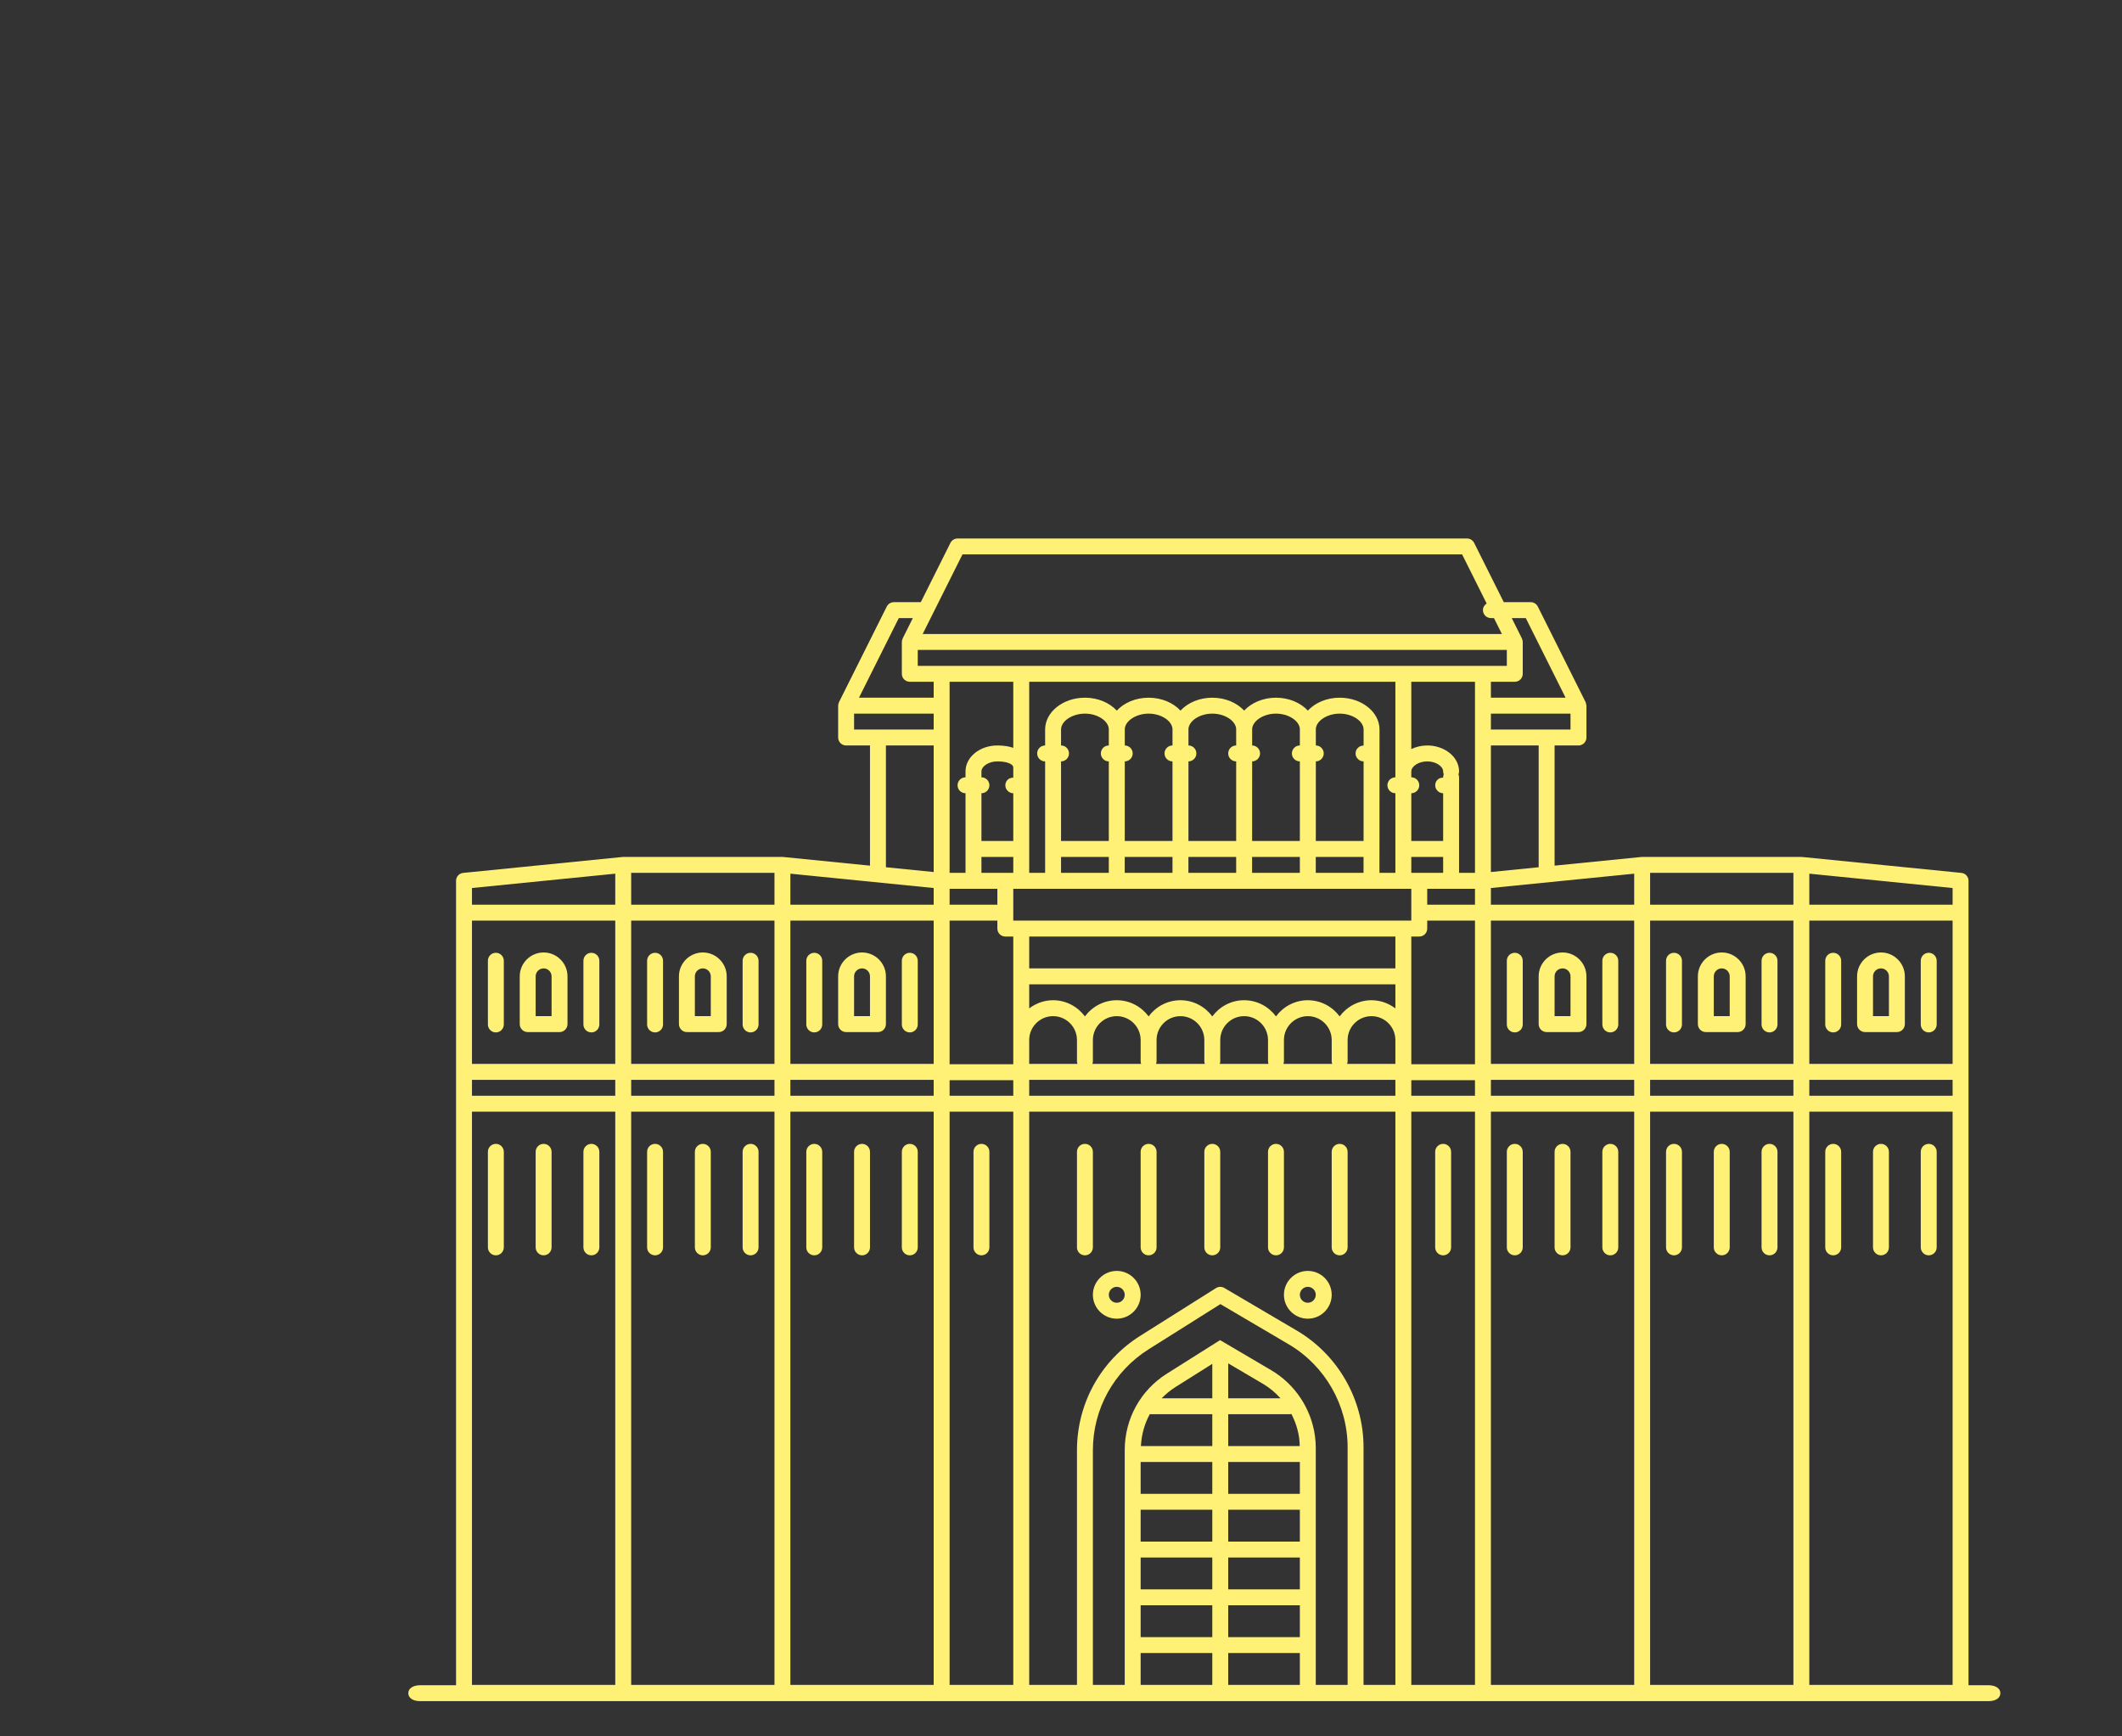 ﻿<svg id="SvgjsSvg1021" width="110" height="90" xmlns="http://www.w3.org/2000/svg" version="1.1" 
xmlns:xlink="http://www.w3.org/1999/xlink" xmlns:svgjs="http://svgjs.com/svgjs">
<rect width="100%" height="100%" fill="#333333" stroke="none"/>
<defs id="SvgjsDefs1022"></defs>
<g id="SvgjsG1023" transform="matrix(0.917,0,0,0.917,11.995,13.072)">
<svg xmlns="http://www.w3.org/2000/svg" id="Layer_1" enable-background="new 0 0 100 100" 
viewBox="0 0 100 100" width="110" height="90">
<path id="path47" fill="#fff176" d="M 34.5 17.98 C 34.311 17.98 34.138 18.087 34.053 18.256 L 32.191 21.98 L 30.5 21.98 C 30.311 21.98 30.138 22.087 30.053 22.256 L 27.053 28.256 C 27.051 28.26 27.053 28.265 27.051 28.27 C 27.02 28.334 27 28.403 27 28.479 L 27 30.479 C 27 30.755 27.224 30.979 27.5 30.979 L 29 30.979 L 29 38.527 L 23.551 37.982 C 23.544 37.982 23.537 37.985 23.529 37.984 C 23.519 37.984 23.51 37.979 23.5 37.979 L 13.5 37.979 C 13.49 37.979 13.481 37.984 13.471 37.984 C 13.463 37.985 13.457 37.982 13.449 37.982 L 3.449 38.982 C 3.193 39.007 3 39.222 3 39.479 L 3 51.479 L 3 90 L 0.746 90 C 0.298 90 0 90.2 0 90.5 C 7.4014868e-017 90.8 0.298 91 0.746 91 L 99.254 91 C 99.702 91 100 90.8 100 90.5 C 100 90.2 99.702 90 99.254 90 L 98 90 L 98 51.479 L 98 39.479 C 98 39.222 97.807 39.007 97.551 38.982 L 87.551 37.982 C 87.544 37.982 87.537 37.985 87.529 37.984 C 87.519 37.984 87.51 37.979 87.5 37.979 L 77.5 37.979 C 77.49 37.979 77.481 37.984 77.471 37.984 C 77.463 37.985 77.457 37.982 77.449 37.982 L 72 38.527 L 72 30.979 L 73.5 30.979 C 73.776 30.979 74 30.756 74 30.479 L 74 28.479 C 74 28.472 73.996 28.467 73.996 28.461 C 73.995 28.433 73.986 28.407 73.98 28.379 C 73.973 28.342 73.967 28.305 73.951 28.271 C 73.949 28.266 73.95 28.261 73.947 28.256 L 70.947 22.256 C 70.862 22.087 70.689 21.979 70.5 21.979 L 68.809 21.979 L 66.947 18.256 C 66.862 18.087 66.689 17.98 66.5 17.98 L 34.5 17.98 z M 34.809 18.979 L 66.191 18.979 L 67.734 22.064 C 67.596 22.153 67.5 22.302 67.5 22.479 C 67.5 22.755 67.724 22.979 68 22.979 L 68.191 22.979 L 68.691 23.979 L 32.309 23.979 L 34.809 18.979 z M 69.309 22.979 L 70.191 22.979 L 72.691 27.979 L 68 27.979 L 68 26.979 L 69.5 26.979 C 69.776 26.979 70 26.756 70 26.479 L 70 24.479 C 70 24.403 69.98 24.334 69.949 24.27 C 69.947 24.265 69.949 24.26 69.947 24.256 L 69.309 22.979 z M 30.809 22.98 L 31.691 22.98 L 31.053 24.256 C 31.051 24.26 31.053 24.265 31.051 24.27 C 31.02 24.334 31 24.403 31 24.479 L 31 26.479 C 31 26.755 31.224 26.979 31.5 26.979 L 33 26.979 L 33 27.979 L 28.309 27.979 L 30.809 22.98 z M 32 24.979 L 69 24.979 L 69 25.979 L 32 25.979 L 32 24.979 z M 34 26.979 L 38 26.979 L 38 31.127 C 37.73 31.035 37.403 30.979 37 30.979 C 35.897 30.979 35 31.708 35 32.604 L 35 32.979 C 34.724 32.979 34.5 33.203 34.5 33.479 C 34.5 33.755 34.724 33.979 35 33.979 L 35 38.979 L 34 38.979 L 34 30.479 L 34 28.479 L 34 26.979 z M 39 26.979 L 62 26.979 L 62 32.979 C 61.724 32.979 61.5 33.203 61.5 33.479 C 61.5 33.755 61.724 33.979 62 33.979 L 62 38.979 L 61 38.979 L 61.004 29.979 C 61.004 28.876 59.882 27.979 58.502 27.979 C 57.682 27.979 56.958 28.3 56.502 28.789 C 56.045 28.3 55.323 27.979 54.502 27.979 C 53.682 27.979 52.958 28.3 52.502 28.789 C 52.045 28.3 51.323 27.979 50.502 27.979 C 49.682 27.979 48.958 28.3 48.502 28.789 C 48.045 28.3 47.323 27.979 46.502 27.979 C 45.682 27.979 44.958 28.3 44.502 28.789 C 44.045 28.3 43.323 27.979 42.502 27.979 C 41.123 27.979 40 28.876 40 29.979 L 40 30.979 C 39.724 30.979 39.5 31.203 39.5 31.479 C 39.5 31.755 39.724 31.979 40 31.979 L 40 38.979 L 39 38.979 L 39 26.979 z M 63 26.979 L 67 26.979 L 67 28.479 L 67 30.479 L 67 38.979 L 66 38.979 L 66 32.979 C 66 32.912 65.987 32.849 65.963 32.791 C 65.986 32.733 66 32.67 66 32.604 C 66 31.709 65.103 30.979 64 30.979 C 63.634 30.979 63.295 31.065 63 31.205 L 63 26.979 z M 28 28.979 L 33 28.979 L 33 29.979 L 28 29.979 L 28 28.979 z M 42.502 28.979 C 43.295 28.979 43.99 29.44 44.002 29.965 C 44.002 29.97 44 29.974 44 29.979 L 44 30.979 C 43.724 30.979 43.5 31.203 43.5 31.479 C 43.5 31.755 43.724 31.979 44 31.979 L 44 36.979 L 41 36.979 L 41 31.979 C 41.276 31.979 41.5 31.755 41.5 31.479 C 41.5 31.203 41.276 30.979 41 30.979 L 41 29.979 C 41 29.447 41.702 28.979 42.502 28.979 z M 46.502 28.979 C 47.295 28.979 47.99 29.44 48.002 29.965 C 48.002 29.97 48 29.974 48 29.979 L 48 30.979 C 47.724 30.979 47.5 31.203 47.5 31.479 C 47.5 31.755 47.724 31.979 48 31.979 L 48 36.979 L 45.002 36.979 L 45.004 31.979 C 45.278 31.976 45.5 31.753 45.5 31.479 C 45.5 31.204 45.278 30.981 45.004 30.979 L 45.004 29.979 C 45.004 29.974 45.002 29.97 45.002 29.965 C 45.014 29.439 45.709 28.979 46.502 28.979 z M 50.502 28.979 C 51.295 28.979 51.99 29.44 52.002 29.965 C 52.002 29.97 52 29.974 52 29.979 L 52 30.979 C 51.724 30.979 51.5 31.203 51.5 31.479 C 51.5 31.755 51.724 31.979 52 31.979 L 52 36.979 L 49.002 36.979 L 49.004 31.979 C 49.278 31.976 49.5 31.753 49.5 31.479 C 49.5 31.204 49.278 30.981 49.004 30.979 L 49.004 29.979 C 49.004 29.974 49.002 29.97 49.002 29.965 C 49.014 29.439 49.709 28.979 50.502 28.979 z M 54.502 28.979 C 55.295 28.979 55.99 29.44 56.002 29.965 C 56.002 29.97 56 29.974 56 29.979 L 56 30.979 C 55.724 30.979 55.5 31.203 55.5 31.479 C 55.5 31.755 55.724 31.979 56 31.979 L 56 36.979 L 53.002 36.979 L 53.004 31.979 C 53.278 31.976 53.5 31.753 53.5 31.479 C 53.5 31.204 53.278 30.981 53.004 30.979 L 53.004 29.979 C 53.004 29.974 53.002 29.97 53.002 29.965 C 53.014 29.439 53.709 28.979 54.502 28.979 z M 58.502 28.979 C 59.302 28.979 60.004 29.448 60.004 29.979 L 60.004 30.986 C 59.873 30.985 59.74 31.033 59.648 31.129 C 59.549 31.22 59.5 31.349 59.5 31.479 C 59.5 31.609 59.548 31.738 59.648 31.828 C 59.739 31.928 59.87 31.979 60 31.979 C 60.001 31.979 60.003 31.979 60.004 31.979 L 60.002 36.979 L 57.002 36.979 L 57.004 31.979 C 57.278 31.976 57.5 31.753 57.5 31.479 C 57.5 31.204 57.278 30.981 57.004 30.979 L 57.004 29.979 C 57.004 29.974 57.002 29.97 57.002 29.965 C 57.014 29.439 57.709 28.979 58.502 28.979 z M 68 28.979 L 73 28.979 L 73 29.979 L 68 29.979 L 68 28.979 z M 30 30.979 L 33 30.979 L 33 38.928 L 30 38.627 L 30 30.979 z M 68 30.979 L 71 30.979 L 71 38.627 L 68 38.928 L 68 30.979 z M 37 31.979 C 37.481 31.979 38 32.1 38 32.369 L 38 33 C 37.871 33.001 37.745 33.035 37.65 33.129 C 37.551 33.22 37.502 33.349 37.502 33.479 C 37.502 33.609 37.55 33.738 37.65 33.828 C 37.69 33.877 37.751 33.918 37.811 33.939 C 37.871 33.969 37.93 33.979 38 33.979 L 38 36.979 L 36 36.979 L 36 33.979 C 36.276 33.979 36.5 33.755 36.5 33.479 C 36.5 33.203 36.276 32.979 36 32.979 L 36 32.604 C 36 32.309 36.428 31.979 37 31.979 z M 64 31.979 C 64.572 31.979 65 32.309 65 32.604 C 65 32.67 65.013 32.733 65.037 32.791 C 65.013 32.849 65 32.912 65 32.979 L 65 33 C 64.868 33 64.739 33.034 64.65 33.129 C 64.551 33.22 64.502 33.349 64.502 33.479 C 64.502 33.609 64.55 33.738 64.65 33.828 C 64.69 33.877 64.751 33.918 64.811 33.939 C 64.871 33.969 64.93 33.979 65 33.979 L 65 36.979 L 63 36.979 L 63 33.979 C 63.276 33.979 63.5 33.755 63.5 33.479 C 63.5 33.203 63.276 32.979 63 32.979 L 63 32.604 C 63 32.309 63.428 31.979 64 31.979 z M 36 37.979 L 38 37.979 L 38 38.979 L 36 38.979 L 36 37.979 z M 41 37.979 L 44 37.979 L 44 38.979 L 41 38.979 L 41 37.979 z M 45 37.979 L 48 37.979 L 48 38.979 L 45 38.979 L 45 37.979 z M 49 37.979 L 52 37.979 L 52 38.979 L 49 38.979 L 49 37.979 z M 53 37.979 L 56 37.979 L 56 38.979 L 53 38.979 L 53 37.979 z M 57 37.979 L 60 37.979 L 60 38.979 L 57 38.979 L 57 37.979 z M 63 37.979 L 65 37.979 L 65 38.979 L 63 38.979 L 63 37.979 z M 14 38.979 L 23 38.979 L 23 40.979 L 14 40.979 L 14 38.979 z M 78 38.979 L 87 38.979 L 87 40.979 L 78 40.979 L 78 38.979 z M 13 39.031 L 13 40.979 L 4 40.979 L 4 39.932 L 13 39.031 z M 24 39.031 L 33 39.932 L 33 40.979 L 24 40.979 L 24 39.031 z M 77 39.031 L 77 40.979 L 68 40.979 L 68 39.932 L 77 39.031 z M 88 39.031 L 97 39.932 L 97 40.979 L 88 40.979 L 88 39.031 z M 34 39.979 L 37 39.979 L 37 40.979 L 34 40.979 L 34 39.979 z M 38 39.979 L 63 39.979 L 63 41.979 L 38 41.979 L 38 39.979 z M 64 39.979 L 67 39.979 L 67 40.979 L 64 40.979 L 64 39.979 z M 4 41.979 L 13 41.979 L 13 50.979 L 4 50.979 L 4 41.979 z M 14 41.979 L 23 41.979 L 23 50.979 L 14 50.979 L 14 41.979 z M 24 41.979 L 33 41.979 L 33 50.979 L 24 50.979 L 24 41.979 z M 34 41.979 L 37 41.979 L 37 42.479 C 37 42.755 37.224 42.979 37.5 42.979 L 38 42.979 L 38 45.479 L 38 49.479 L 38 50.812 L 38 51 L 34 51 L 34 41.979 z M 64 41.979 L 67 41.979 L 67 51 L 63 51 L 63 50.812 L 63 45.479 L 63 42.979 L 63.5 42.979 C 63.776 42.979 64 42.756 64 42.479 L 64 41.979 z M 68 41.979 L 77 41.979 L 77 50.979 L 68 50.979 L 68 41.979 z M 78 41.979 L 87 41.979 L 87 50.979 L 78 50.979 L 78 41.979 z M 88 41.979 L 97 41.979 L 97 50.979 L 88 50.979 L 88 41.979 z M 39 42.979 L 62 42.979 L 62 44.979 L 39 44.979 L 39 43.979 L 39 42.979 z M 8.5 43.979 C 7.673 43.979 7 44.652 7 45.479 L 7 48.479 C 7 48.755 7.224 48.979 7.5 48.979 L 9.5 48.979 C 9.776 48.979 10 48.756 10 48.479 L 10 45.479 C 10 44.652 9.327 43.979 8.5 43.979 z M 18.5 43.979 C 17.673 43.979 17 44.652 17 45.479 L 17 48.479 C 17 48.755 17.224 48.979 17.5 48.979 L 19.5 48.979 C 19.776 48.979 20 48.756 20 48.479 L 20 45.479 C 20 44.652 19.327 43.979 18.5 43.979 z M 28.5 43.979 C 27.673 43.979 27 44.652 27 45.479 L 27 48.479 C 27 48.755 27.224 48.979 27.5 48.979 L 29.5 48.979 C 29.776 48.979 30 48.756 30 48.479 L 30 45.479 C 30 44.652 29.327 43.979 28.5 43.979 z M 72.5 43.979 C 71.673 43.979 71 44.652 71 45.479 L 71 48.479 C 71 48.755 71.224 48.979 71.5 48.979 L 73.5 48.979 C 73.776 48.979 74 48.756 74 48.479 L 74 45.479 C 74 44.652 73.327 43.979 72.5 43.979 z M 82.5 43.979 C 81.673 43.979 81 44.652 81 45.479 L 81 48.479 C 81 48.755 81.224 48.979 81.5 48.979 L 83.5 48.979 C 83.776 48.979 84 48.756 84 48.479 L 84 45.479 C 84 44.652 83.327 43.979 82.5 43.979 z M 92.5 43.979 C 91.673 43.979 91 44.652 91 45.479 L 91 48.479 C 91 48.755 91.224 48.979 91.5 48.979 L 93.5 48.979 C 93.776 48.979 94 48.756 94 48.479 L 94 45.479 C 94 44.652 93.327 43.979 92.5 43.979 z M 5.5 44 C 5.224 44 5 44.223 5 44.5 L 5 48.5 C 5 48.776 5.224 49 5.5 49 C 5.776 49 6 48.776 6 48.5 L 6 44.5 C 6 44.223 5.776 44 5.5 44 z M 11.5 44 C 11.224 44 11 44.224 11 44.5 L 11 48.5 C 11 48.776 11.224 49 11.5 49 C 11.776 49 12 48.776 12 48.5 L 12 44.5 C 12 44.224 11.776 44 11.5 44 z M 15.5 44 C 15.224 44 15 44.224 15 44.5 L 15 48.5 C 15 48.776 15.224 49 15.5 49 C 15.776 49 16 48.776 16 48.5 L 16 44.5 C 16 44.224 15.776 44 15.5 44 z M 21.5 44 C 21.224 44 21 44.224 21 44.5 L 21 48.5 C 21 48.776 21.224 49 21.5 49 C 21.776 49 22 48.776 22 48.5 L 22 44.5 C 22 44.224 21.776 44 21.5 44 z M 25.5 44 C 25.224 44 25 44.224 25 44.5 L 25 48.5 C 25 48.776 25.224 49 25.5 49 C 25.776 49 26 48.776 26 48.5 L 26 44.5 C 26 44.224 25.776 44 25.5 44 z M 31.5 44 C 31.224 44 31 44.224 31 44.5 L 31 48.5 C 31 48.776 31.224 49 31.5 49 C 31.776 49 32 48.776 32 48.5 L 32 44.5 C 32 44.224 31.776 44 31.5 44 z M 69.5 44 C 69.224 44 69 44.224 69 44.5 L 69 48.5 C 69 48.776 69.224 49 69.5 49 C 69.776 49 70 48.776 70 48.5 L 70 44.5 C 70 44.224 69.776 44 69.5 44 z M 75.5 44 C 75.224 44 75 44.224 75 44.5 L 75 48.5 C 75 48.776 75.224 49 75.5 49 C 75.776 49 76 48.776 76 48.5 L 76 44.5 C 76 44.224 75.776 44 75.5 44 z M 79.5 44 C 79.224 44 79 44.224 79 44.5 L 79 48.5 C 79 48.776 79.224 49 79.5 49 C 79.776 49 80 48.776 80 48.5 L 80 44.5 C 80 44.224 79.776 44 79.5 44 z M 85.5 44 C 85.224 44 85 44.224 85 44.5 L 85 48.5 C 85 48.776 85.224 49 85.5 49 C 85.776 49 86 48.776 86 48.5 L 86 44.5 C 86 44.224 85.776 44 85.5 44 z M 89.5 44 C 89.224 44 89 44.224 89 44.5 L 89 48.5 C 89 48.776 89.224 49 89.5 49 C 89.776 49 90 48.776 90 48.5 L 90 44.5 C 90 44.224 89.776 44 89.5 44 z M 95.5 44 C 95.224 44 95 44.224 95 44.5 L 95 48.5 C 95 48.776 95.224 49 95.5 49 C 95.776 49 96 48.776 96 48.5 L 96 44.5 C 96 44.224 95.776 44 95.5 44 z M 8.5 44.979 C 8.775 44.979 9 45.204 9 45.479 L 9 47.979 L 8 47.979 L 8 45.479 C 8 45.204 8.225 44.979 8.5 44.979 z M 18.5 44.979 C 18.775 44.979 19 45.204 19 45.479 L 19 47.979 L 18 47.979 L 18 45.479 C 18 45.204 18.225 44.979 18.5 44.979 z M 28.5 44.979 C 28.775 44.979 29 45.204 29 45.479 L 29 47.979 L 28 47.979 L 28 45.479 C 28 45.204 28.225 44.979 28.5 44.979 z M 72.5 44.979 C 72.775 44.979 73 45.204 73 45.479 L 73 47.979 L 72 47.979 L 72 45.479 C 72 45.204 72.225 44.979 72.5 44.979 z M 82.5 44.979 C 82.775 44.979 83 45.204 83 45.479 L 83 47.979 L 82 47.979 L 82 45.479 C 82 45.204 82.225 44.979 82.5 44.979 z M 92.5 44.979 C 92.775 44.979 93 45.204 93 45.479 L 93 47.979 L 92 47.979 L 92 45.479 C 92 45.204 92.225 44.979 92.5 44.979 z M 39 45.979 L 62 45.979 L 62 47.492 C 61.581 47.175 61.065 46.979 60.5 46.979 C 59.679 46.979 58.956 47.382 58.5 47.994 C 58.044 47.382 57.321 46.979 56.5 46.979 C 55.679 46.979 54.956 47.382 54.5 47.994 C 54.044 47.382 53.321 46.979 52.5 46.979 C 51.679 46.979 50.956 47.382 50.5 47.994 C 50.044 47.382 49.321 46.979 48.5 46.979 C 47.679 46.979 46.956 47.382 46.5 47.994 C 46.044 47.382 45.321 46.979 44.5 46.979 C 43.679 46.979 42.956 47.382 42.5 47.994 C 42.044 47.382 41.321 46.979 40.5 46.979 C 39.935 46.979 39.419 47.175 39 47.492 L 39 45.979 z M 40.5 47.979 C 41.327 47.979 42 48.652 42 49.479 L 42 50.812 C 42 50.872 42.014 50.926 42.033 50.979 L 39 50.979 L 39 49.479 C 39 48.652 39.673 47.979 40.5 47.979 z M 44.5 47.979 C 45.327 47.979 46 48.652 46 49.479 L 46 50.812 C 46 50.872 46.014 50.926 46.033 50.979 L 42.967 50.979 C 42.986 50.926 43 50.872 43 50.812 L 43 49.479 C 43 48.652 43.673 47.979 44.5 47.979 z M 48.5 47.979 C 49.327 47.979 50 48.652 50 49.479 L 50 50.812 C 50 50.872 50.014 50.926 50.033 50.979 L 46.967 50.979 C 46.986 50.926 47 50.872 47 50.812 L 47 49.479 C 47 48.652 47.673 47.979 48.5 47.979 z M 52.5 47.979 C 53.327 47.979 54 48.652 54 49.479 L 54 50.812 C 54 50.872 54.014 50.926 54.033 50.979 L 50.967 50.979 C 50.986 50.926 51 50.872 51 50.812 L 51 49.479 C 51 48.652 51.673 47.979 52.5 47.979 z M 56.5 47.979 C 57.327 47.979 58 48.652 58 49.479 L 58 50.812 C 58 50.872 58.014 50.926 58.033 50.979 L 54.967 50.979 C 54.986 50.926 55 50.872 55 50.812 L 55 49.479 C 55 48.652 55.673 47.979 56.5 47.979 z M 60.5 47.979 C 61.327 47.979 62 48.652 62 49.479 L 62 50.979 L 58.967 50.979 C 58.986 50.926 59 50.872 59 50.812 L 59 49.479 C 59 48.652 59.673 47.979 60.5 47.979 z M 4 51.979 L 13 51.979 L 13 52.979 L 4 52.979 L 4 51.979 z M 14 51.979 L 23 51.979 L 23 52.979 L 14 52.979 L 14 51.979 z M 24 51.979 L 33 51.979 L 33 52.979 L 24 52.979 L 24 51.979 z M 39 51.979 L 62 51.979 L 62 52.979 L 39 52.979 L 39 51.979 z M 68 51.979 L 77 51.979 L 77 52.979 L 69.5 52.979 L 68 52.979 L 68 51.979 z M 78 51.979 L 87 51.979 L 87 52.979 L 78 52.979 L 78 51.979 z M 88 51.979 L 97 51.979 L 97 52.979 L 88 52.979 L 88 51.979 z M 34 52 L 38 52 L 38 52.979 L 34 52.979 L 34 52 z M 63 52 L 67 52 L 67 52.979 L 63 52.979 L 63 52 z M 4 53.979 L 13 53.979 L 13 89.979 L 4 89.979 L 4 53.979 z M 14 53.979 L 23 53.979 L 23 89.979 L 14 89.979 L 14 53.979 z M 24 53.979 L 33 53.979 L 33 89.979 L 24 89.979 L 24 53.979 z M 34 53.979 L 38 53.979 L 38 89.979 L 34 89.979 L 34 53.979 z M 39 53.979 L 62 53.979 L 62 89.979 L 60 89.979 L 60 75.055 C 60 72.056 58.395 69.249 55.812 67.729 L 51.256 65.049 C 51.093 64.954 50.892 64.956 50.734 65.057 L 45.971 68.057 C 43.484 69.621 42 72.309 42 75.248 L 42 89.979 L 39 89.979 L 39 53.979 z M 63 53.979 L 67 53.979 L 67 89.979 L 63 89.979 L 63 53.979 z M 68 53.979 L 69.5 53.979 L 77 53.979 L 77 89.979 L 68 89.979 L 68 53.979 z M 78 53.979 L 87 53.979 L 87 89.979 L 78 89.979 L 78 53.979 z M 88 53.979 L 97 53.979 L 97 89.979 L 88 89.979 L 88 53.979 z M 5.5 56 C 5.224 56 5 56.223 5 56.5 L 5 62.5 C 5 62.776 5.224 63 5.5 63 C 5.776 63 6 62.776 6 62.5 L 6 56.5 C 6 56.223 5.776 56 5.5 56 z M 8.5 56 C 8.224 56 8 56.223 8 56.5 L 8 62.5 C 8 62.776 8.224 63 8.5 63 C 8.776 63 9 62.776 9 62.5 L 9 56.5 C 9 56.223 8.776 56 8.5 56 z M 11.5 56 C 11.224 56 11 56.224 11 56.5 L 11 62.5 C 11 62.776 11.224 63 11.5 63 C 11.776 63 12 62.776 12 62.5 L 12 56.5 C 12 56.224 11.776 56 11.5 56 z M 15.5 56 C 15.224 56 15 56.224 15 56.5 L 15 62.5 C 15 62.776 15.224 63 15.5 63 C 15.776 63 16 62.776 16 62.5 L 16 56.5 C 16 56.224 15.776 56 15.5 56 z M 18.5 56 C 18.224 56 18 56.224 18 56.5 L 18 62.5 C 18 62.776 18.224 63 18.5 63 C 18.776 63 19 62.776 19 62.5 L 19 56.5 C 19 56.224 18.776 56 18.5 56 z M 21.5 56 C 21.224 56 21 56.224 21 56.5 L 21 62.5 C 21 62.776 21.224 63 21.5 63 C 21.776 63 22 62.776 22 62.5 L 22 56.5 C 22 56.224 21.776 56 21.5 56 z M 25.5 56 C 25.224 56 25 56.224 25 56.5 L 25 62.5 C 25 62.776 25.224 63 25.5 63 C 25.776 63 26 62.776 26 62.5 L 26 56.5 C 26 56.224 25.776 56 25.5 56 z M 28.5 56 C 28.224 56 28 56.224 28 56.5 L 28 62.5 C 28 62.776 28.224 63 28.5 63 C 28.776 63 29 62.776 29 62.5 L 29 56.5 C 29 56.224 28.776 56 28.5 56 z M 31.5 56 C 31.224 56 31 56.224 31 56.5 L 31 62.5 C 31 62.776 31.224 63 31.5 63 C 31.776 63 32 62.776 32 62.5 L 32 56.5 C 32 56.224 31.776 56 31.5 56 z M 36 56 C 35.724 56 35.5 56.224 35.5 56.5 L 35.5 62.5 C 35.5 62.776 35.724 63 36 63 C 36.276 63 36.5 62.776 36.5 62.5 L 36.5 56.5 C 36.5 56.224 36.276 56 36 56 z M 42.5 56 C 42.224 56 42 56.224 42 56.5 L 42 62.5 C 42 62.776 42.224 63 42.5 63 C 42.776 63 43 62.776 43 62.5 L 43 56.5 C 43 56.224 42.776 56 42.5 56 z M 46.5 56 C 46.224 56 46 56.224 46 56.5 L 46 62.5 C 46 62.776 46.224 63 46.5 63 C 46.776 63 47 62.776 47 62.5 L 47 56.5 C 47 56.224 46.776 56 46.5 56 z M 50.5 56 C 50.224 56 50 56.224 50 56.5 L 50 62.5 C 50 62.776 50.224 63 50.5 63 C 50.776 63 51 62.776 51 62.5 L 51 56.5 C 51 56.224 50.776 56 50.5 56 z M 54.5 56 C 54.224 56 54 56.224 54 56.5 L 54 62.5 C 54 62.776 54.224 63 54.5 63 C 54.776 63 55 62.776 55 62.5 L 55 56.5 C 55 56.224 54.776 56 54.5 56 z M 58.5 56 C 58.224 56 58 56.224 58 56.5 L 58 62.5 C 58 62.776 58.224 63 58.5 63 C 58.776 63 59 62.776 59 62.5 L 59 56.5 C 59 56.224 58.776 56 58.5 56 z M 65 56 C 64.724 56 64.5 56.224 64.5 56.5 L 64.5 62.5 C 64.5 62.776 64.724 63 65 63 C 65.276 63 65.5 62.776 65.5 62.5 L 65.5 56.5 C 65.5 56.224 65.276 56 65 56 z M 69.5 56 C 69.224 56 69 56.224 69 56.5 L 69 62.5 C 69 62.776 69.224 63 69.5 63 C 69.776 63 70 62.776 70 62.5 L 70 56.5 C 70 56.224 69.776 56 69.5 56 z M 72.5 56 C 72.224 56 72 56.224 72 56.5 L 72 62.5 C 72 62.776 72.224 63 72.5 63 C 72.776 63 73 62.776 73 62.5 L 73 56.5 C 73 56.224 72.776 56 72.5 56 z M 75.5 56 C 75.224 56 75 56.224 75 56.5 L 75 62.5 C 75 62.776 75.224 63 75.5 63 C 75.776 63 76 62.776 76 62.5 L 76 56.5 C 76 56.224 75.776 56 75.5 56 z M 79.5 56 C 79.224 56 79 56.224 79 56.5 L 79 62.5 C 79 62.776 79.224 63 79.5 63 C 79.776 63 80 62.776 80 62.5 L 80 56.5 C 80 56.224 79.776 56 79.5 56 z M 82.5 56 C 82.224 56 82 56.224 82 56.5 L 82 62.5 C 82 62.776 82.224 63 82.5 63 C 82.776 63 83 62.776 83 62.5 L 83 56.5 C 83 56.224 82.776 56 82.5 56 z M 85.5 56 C 85.224 56 85 56.224 85 56.5 L 85 62.5 C 85 62.776 85.224 63 85.5 63 C 85.776 63 86 62.776 86 62.5 L 86 56.5 C 86 56.224 85.776 56 85.5 56 z M 89.5 56 C 89.224 56 89 56.224 89 56.5 L 89 62.5 C 89 62.776 89.224 63 89.5 63 C 89.776 63 90 62.776 90 62.5 L 90 56.5 C 90 56.224 89.776 56 89.5 56 z M 92.5 56 C 92.224 56 92 56.224 92 56.5 L 92 62.5 C 92 62.776 92.224 63 92.5 63 C 92.776 63 93 62.776 93 62.5 L 93 56.5 C 93 56.224 92.776 56 92.5 56 z M 95.5 56 C 95.224 56 95 56.224 95 56.5 L 95 62.5 C 95 62.776 95.224 63 95.5 63 C 95.776 63 96 62.776 96 62.5 L 96 56.5 C 96 56.224 95.776 56 95.5 56 z M 44.5 63.979 C 43.673 63.979 43 64.652 43 65.479 C 43 66.306 43.673 66.979 44.5 66.979 C 45.327 66.979 46 66.306 46 65.479 C 46 64.652 45.327 63.979 44.5 63.979 z M 56.5 63.979 C 55.673 63.979 55 64.652 55 65.479 C 55 66.306 55.673 66.979 56.5 66.979 C 57.327 66.979 58 66.306 58 65.479 C 58 64.652 57.327 63.979 56.5 63.979 z M 44.5 64.979 C 44.775 64.979 45 65.204 45 65.479 C 45 65.754 44.775 65.979 44.5 65.979 C 44.225 65.979 44 65.754 44 65.479 C 44 65.204 44.225 64.979 44.5 64.979 z M 56.5 64.979 C 56.775 64.979 57 65.204 57 65.479 C 57 65.754 56.775 65.979 56.5 65.979 C 56.225 65.979 56 65.754 56 65.479 C 56 65.204 56.225 64.979 56.5 64.979 z M 51.01 66.064 L 55.303 68.59 C 57.583 69.932 59 72.409 59 75.055 L 59 89.979 L 57 89.979 L 57 75.107 C 57 74.857 56.984 74.61 56.951 74.365 C 56.722 72.651 55.711 71.103 54.201 70.215 L 51.254 68.48 C 51.253 68.48 51.253 68.481 51.252 68.48 L 50.99 68.326 L 50.732 68.488 L 47.65 70.43 C 45.99 71.475 45 73.27 45 75.232 L 45 89.979 L 43 89.979 L 43 75.248 C 43 72.654 44.31 70.281 46.504 68.9 L 51.01 66.064 z M 51.5 69.785 L 53.693 71.076 C 54.107 71.32 54.469 71.63 54.783 71.979 L 51.5 71.979 L 51.5 69.785 z M 50.5 69.816 L 50.5 71.979 L 47.32 71.979 C 47.577 71.715 47.863 71.477 48.184 71.275 L 50.5 69.816 z M 55.467 72.961 C 55.714 73.438 55.887 73.956 55.959 74.496 C 55.98 74.655 55.988 74.816 55.992 74.979 L 51.5 74.979 L 51.5 72.979 L 55.375 72.979 C 55.407 72.979 55.436 72.967 55.467 72.961 z M 46.578 72.969 C 46.578 72.968 46.58 72.969 46.58 72.969 C 46.596 72.97 46.609 72.979 46.625 72.979 L 50.5 72.979 L 50.5 74.979 L 46.016 74.979 C 46.054 74.263 46.243 73.576 46.578 72.969 z M 46 75.979 L 50.5 75.979 L 50.5 77.979 L 46 77.979 L 46 75.979 z M 51.5 75.979 L 56 75.979 L 56 77.979 L 51.5 77.979 L 51.5 75.979 z M 46 78.979 L 50.5 78.979 L 50.5 80.979 L 46 80.979 L 46 78.979 z M 51.5 78.979 L 56 78.979 L 56 80.979 L 51.5 80.979 L 51.5 78.979 z M 46 81.979 L 50.5 81.979 L 50.5 83.979 L 46 83.979 L 46 81.979 z M 51.5 81.979 L 56 81.979 L 56 83.979 L 51.5 83.979 L 51.5 81.979 z M 46 84.979 L 50.5 84.979 L 50.5 86.979 L 46 86.979 L 46 84.979 z M 51.5 84.979 L 56 84.979 L 56 86.979 L 51.5 86.979 L 51.5 84.979 z M 46 87.979 L 50.5 87.979 L 50.5 89.979 L 46 89.979 L 46 87.979 z M 51.5 87.979 L 56 87.979 L 56 89.979 L 51.5 89.979 L 51.5 87.979 z " class="color594454 svgShape">
</path></svg></g></svg>